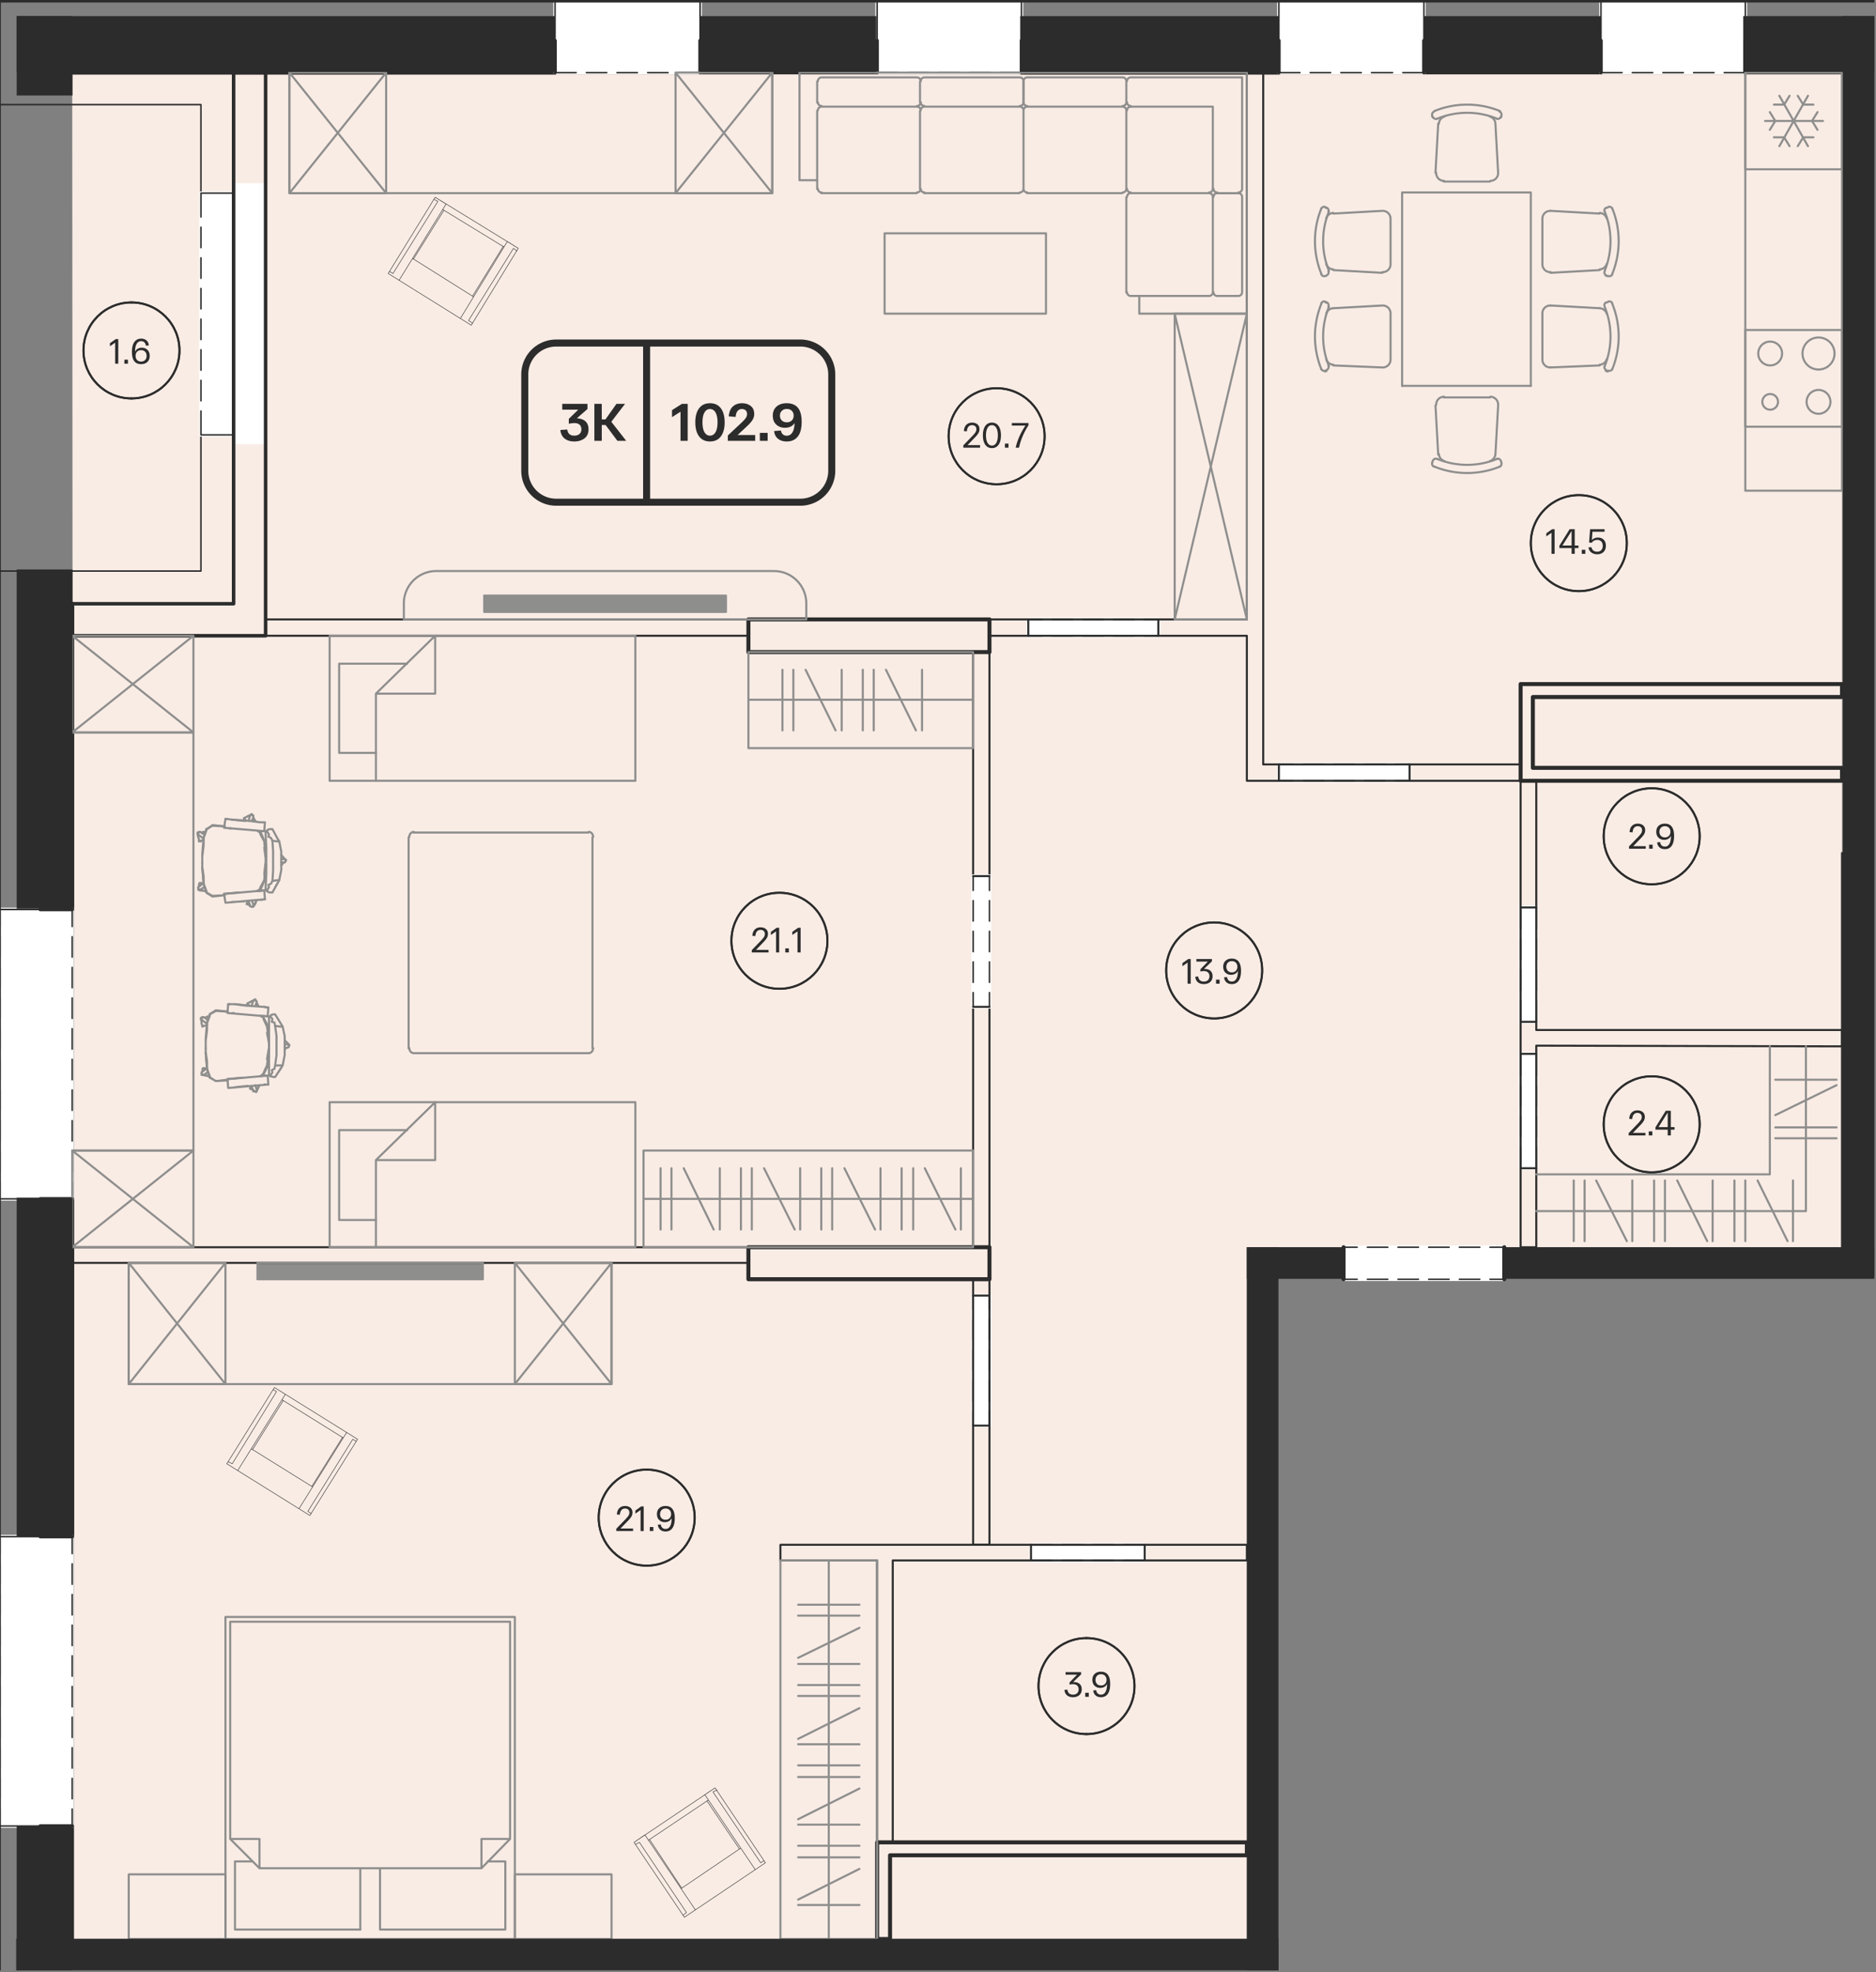 <svg width="448" height="471" viewBox="0 0 448 471" fill="none" xmlns="http://www.w3.org/2000/svg"><rect x="0" y="0" width="448" height="471" fill="#808080" stroke="none"/><g clip-path="url(#a)"><path d="m17.248 17.343 422.636 280.51H17.411l-.163-280.51Zm422.636 0H17.248l422.636 280.51V17.343ZM17.412 297.853l280.346 165.216H17.412V297.853Zm280.346 0H17.412l280.346 165.216V297.853Z" fill="#F9ECE5"/><path d="m61.48 301.593 53.826 3.903H61.481v-3.903Zm53.826 0H61.481l53.825 3.903v-3.903Z" fill="#8E8E8D"/><path d="M305.4 9.7h-61.468v7.644H305.4V9.7Z" stroke="#2C2C2C" stroke-width=".96" stroke-miterlimit="10" stroke-linecap="round" stroke-linejoin="round"/><path d="m236.291 340.457-3.902-31.059v31.059h3.902Zm0-31.058v31.059l-3.902-31.059h3.902Z" fill="#fff"/><path d="M236.291 309.4h-3.902v31.058h3.902V309.4Z" stroke="#fff" stroke-width=".84" stroke-miterlimit="10" stroke-linecap="round" stroke-linejoin="round"/><path d="M232.389 340.457h3.902m-3.902-31.058h3.902" stroke="#2C2C2C" stroke-width=".48" stroke-miterlimit="10" stroke-linecap="round" stroke-linejoin="round"/><path d="M232.389 309.399v3.252m0 2.439v4.877m0 2.441v4.878m0 2.438v4.879m0 2.44v3.415m3.902-31.059v3.252m0 2.439v4.877m0 2.441v4.878m0 2.438v4.879m0 2.44v3.415" stroke="#2C2C2C" stroke-width=".36" stroke-miterlimit="10" stroke-linecap="round" stroke-linejoin="round"/><path d="M439.885 297.853v-94.154" stroke="#2C2C2C" stroke-width=".48" stroke-miterlimit="10" stroke-linecap="round" stroke-linejoin="round"/><path d="M.012 136.376h47.971V24.986H.013" stroke="#2C2C2C" stroke-width=".36" stroke-miterlimit="10" stroke-linecap="round" stroke-linejoin="round"/><path d="M178.725 147.922H63.432v3.903h115.293v-3.903Zm0 149.931H17.248v3.74h161.477v-3.74Z" stroke="#2C2C2C" stroke-width=".48" stroke-miterlimit="10" stroke-linecap="round" stroke-linejoin="round"/><path d="m246.209 372.655 27.156-3.739h-27.156v3.739Zm27.156 0h-27.156l27.156-3.739v3.739Z" fill="#fff"/><path d="M273.367 368.917h-27.156v3.739h27.156v-3.739Z" stroke="#fff" stroke-width=".84" stroke-miterlimit="10" stroke-linecap="round" stroke-linejoin="round"/><path d="M246.209 368.917v3.738m27.156-3.738v3.738" stroke="#2C2C2C" stroke-width=".48" stroke-miterlimit="10" stroke-linecap="round" stroke-linejoin="round"/><path d="M273.365 368.917h-5.041m-2.438 0h-4.878m-2.439 0h-4.878m-2.441 0h-5.041m27.156 3.738h-5.041m-2.438 0h-4.878m-2.439 0h-4.878m-2.441 0h-5.041" stroke="#2C2C2C" stroke-width=".36" stroke-miterlimit="10" stroke-linecap="round" stroke-linejoin="round"/><path d="m173.359 146.134-57.728-3.902h57.728v3.902Zm-57.727 0h57.728l-57.728-3.902v3.902Z" fill="#8E8E8D"/><path d="m176.612 441.604-7.805-11.546m-6.019 20.814-7.643-11.544m7.48 11.707 14.147-9.594m-21.952-1.952 14.311-9.593m-.815-1.301 2.441-1.626m-19.351 13.009 2.601-1.789m17.239-10.732-.976.487m-18.538 12.522.976-.488m29.757 4.391-.815.487m-18.535 12.523.814-.652m17.724-11.871-11.383-16.912m-6.343 28.783-11.22-16.749m27.643 6.504-12.034-17.887m-2.276 27.481-12.032-17.886m28.783 6.666-12.033-17.887m12.033 17.887-19.351 13.009-12.034-17.887 19.351-13.009 12.034 17.887Zm0 0-19.351 13.009-12.034-17.887" stroke="#2C2C2C" stroke-width=".12" stroke-miterlimit="10" stroke-linecap="round" stroke-linejoin="round"/><path d="M236.291 305.497h-3.902v63.42h3.902v-63.42Zm0-149.769h-3.902v142.125h3.902V155.728Z" stroke="#2C2C2C" stroke-width=".48" stroke-miterlimit="10" stroke-linecap="round" stroke-linejoin="round"/><path d="m245.561 151.825 31.059-3.903h-31.059v3.903Zm31.059 0h-31.059l31.059-3.903v3.903Z" fill="#fff"/><path d="M276.62 147.922h-31.059v3.903h31.059v-3.903Z" stroke="#fff" stroke-width=".84" stroke-miterlimit="10" stroke-linecap="round" stroke-linejoin="round"/><path d="M245.561 147.922v3.903m31.058-3.903v3.903" stroke="#2C2C2C" stroke-width=".48" stroke-miterlimit="10" stroke-linecap="round" stroke-linejoin="round"/><path d="M276.62 147.922h-3.415m-2.439 0h-4.879m-2.439 0h-4.878m-2.441 0h-4.879m-2.437 0h-3.252m31.059 3.903h-3.415m-2.439 0h-4.879m-2.439 0h-4.878m-2.441 0h-4.879m-2.437 0h-3.252" stroke="#2C2C2C" stroke-width=".36" stroke-miterlimit="10" stroke-linecap="round" stroke-linejoin="round"/><path d="m236.291 240.45-3.902-31.222v31.222h3.902Zm0-31.222v31.222l-3.902-31.222h3.902Z" fill="#fff"/><path d="M236.291 209.228h-3.902v31.222h3.902v-31.222Z" stroke="#fff" stroke-width=".84" stroke-miterlimit="10" stroke-linecap="round" stroke-linejoin="round"/><path d="M232.389 240.45h3.902m-3.902-31.222h3.902" stroke="#2C2C2C" stroke-width=".48" stroke-miterlimit="10" stroke-linecap="round" stroke-linejoin="round"/><path d="M232.389 209.228v3.415m0 2.439v4.878m0 2.44v4.878m0 2.439v4.878m0 2.44v3.415m3.902-31.222v3.415m0 2.439v4.878m0 2.44v4.878m0 2.439v4.878m0 2.44v3.415" stroke="#2C2C2C" stroke-width=".36" stroke-miterlimit="10" stroke-linecap="round" stroke-linejoin="round"/><path d="M186.367 368.917v3.738h23.091v67.323h3.741v-67.323h84.558v-3.738h-111.39Z" stroke="#2C2C2C" stroke-width=".48" stroke-miterlimit="10" stroke-linecap="round" stroke-linejoin="round"/><path d="m74.49 354.93 7.318-11.708m-21.466 2.927 7.317-11.706m-7.643 11.544 14.635 9.106m-7.317-20.815 14.636 9.106m.813-1.3 2.602 1.626m-19.838-12.359 2.601 1.626m16.912 11.221-.814-.487M65.22 331.839l.814.489m8.293 29.107-.813-.489m-19.026-11.868.976.485m18.05 11.383 10.732-17.236m-28.783 5.853 10.57-17.236m5.367 27.97 11.383-18.213m-26.019 9.106 11.383-18.213m5.855 28.946 11.383-18.213m-11.382 18.213-19.839-12.359 11.383-18.213 19.839 12.359-11.383 18.213Zm0 0-19.839-12.359 11.383-18.213" stroke="#2C2C2C" stroke-width=".12" stroke-miterlimit="10" stroke-linecap="round" stroke-linejoin="round"/><path d="m336.624 186.462-31.222-3.903h31.222v3.903Zm-31.222 0h31.222l-31.222-3.903v3.903Z" fill="#fff"/><path d="M336.624 182.559h-31.222v3.903h31.222v-3.903Z" stroke="#fff" stroke-width=".84" stroke-miterlimit="10" stroke-linecap="round" stroke-linejoin="round"/><path d="M336.623 182.559v3.903m-31.221-3.903v3.903" stroke="#2C2C2C" stroke-width=".48" stroke-miterlimit="10" stroke-linecap="round" stroke-linejoin="round"/><path d="M305.402 182.559h3.416m2.438 0h4.878m2.44 0h4.879m2.438 0h4.878m2.44 0h3.414m-31.221 3.903h3.416m2.438 0h4.878m2.44 0h4.879m2.438 0h4.878m2.44 0h3.414" stroke="#2C2C2C" stroke-width=".36" stroke-miterlimit="10" stroke-linecap="round" stroke-linejoin="round"/><path d="m363.131 216.708 3.74 27.32v-27.32h-3.74Zm0 27.32v-27.32l3.74 27.32h-3.74Z" fill="#fff"/><path d="M366.872 216.708h-3.741v27.32h3.741v-27.32Z" stroke="#fff" stroke-width=".84" stroke-miterlimit="10" stroke-linecap="round" stroke-linejoin="round"/><path d="M366.871 216.708h-3.74m3.74 27.32h-3.74" stroke="#2C2C2C" stroke-width=".48" stroke-miterlimit="10" stroke-linecap="round" stroke-linejoin="round"/><path d="M366.871 244.028v-5.042m0-2.439v-4.878m0-2.439v-4.878m0-2.44v-5.204m-3.74 27.32v-5.042m0-2.439v-4.878m0-2.439v-4.878m0-2.44v-5.204" stroke="#2C2C2C" stroke-width=".36" stroke-miterlimit="10" stroke-linecap="round" stroke-linejoin="round"/><path d="m363.131 278.99 3.74-27.319v27.319h-3.74Zm0-27.319v27.319l3.74-27.319h-3.74Z" fill="#fff"/><path d="M366.872 251.671h-3.741v27.318h3.741v-27.318Z" stroke="#fff" stroke-width=".84" stroke-miterlimit="10" stroke-linecap="round" stroke-linejoin="round"/><path d="M366.871 278.99h-3.74m3.74-27.319h-3.74" stroke="#2C2C2C" stroke-width=".48" stroke-miterlimit="10" stroke-linecap="round" stroke-linejoin="round"/><path d="M366.871 251.671v5.204m0 2.438v4.878m0 2.44v4.879m0 2.438v5.042m-3.74-27.319v5.204m0 2.438v4.878m0 2.44v4.879m0 2.438v5.042" stroke="#2C2C2C" stroke-width=".36" stroke-miterlimit="10" stroke-linecap="round" stroke-linejoin="round"/><path d="m63.43 105.643-7.643-61.468v61.468h7.644Zm0-61.468v61.468l-7.643-61.468h7.644Z" fill="#fff"/><path d="m47.984 103.853 7.806-57.727v57.727h-7.806Zm0-57.726v57.727l7.806-57.727h-7.806Z" fill="#fff"/><path d="M63.431 105.643h-7.643v-1.789h-7.806V46.127h7.806v-1.952h7.643v61.468Z" stroke="#fff" stroke-width=".84" stroke-miterlimit="10" stroke-linecap="round" stroke-linejoin="round"/><path d="M47.984 103.854v-5.691m0-2.44v-4.878m0-2.439v-4.878m0-2.44V76.21m0-2.44v-4.878m0-2.439v-4.878m0-2.439v-4.88m0-2.439v-5.691m15.448 59.517v-3.902m0-2.44v-4.878m0-2.44v-4.879m0-2.438v-4.88m0-2.439v-4.876m0-2.441v-4.878m0-2.44v-4.878m0-2.439v-4.878m0-2.44v-3.902m-7.642 59.679h-7.806m7.806-57.727h-7.806" stroke="#2C2C2C" stroke-width=".36" stroke-miterlimit="10" stroke-linecap="round" stroke-linejoin="round"/><path d="m112.867 70.68 7.318-11.87M98.719 61.9l7.317-11.708m-7.479 11.545 14.473 9.106m-7.319-20.815 14.635 8.945m.814-1.302 2.602 1.626m-19.84-12.195 2.601 1.626m16.913 11.22-.815-.65M103.598 47.59l.975.487m8.293 29.109-.975-.651M93.027 64.827l.814.487m18.05 11.221 10.732-17.237m-28.781 6.016 10.732-17.237m5.365 27.97 11.221-18.376M95.305 66.94l11.22-18.212m6.016 28.945 11.22-18.376m-11.219 18.376L92.703 65.315l11.22-18.213 19.839 12.196-11.22 18.375Zm0 0L92.703 65.315l11.22-18.213" stroke="#2C2C2C" stroke-width=".12" stroke-miterlimit="10" stroke-linecap="round" stroke-linejoin="round"/><path d="M17.249 144.183H9.605v73.013h7.644v-73.013ZM9.605 17.343h46.183M9.605 9.701h122.936v7.643H9.605V9.701ZM236.29 147.922h-57.565v7.806h57.565v-7.806Zm0 149.931h-57.565v7.643h57.565v-7.643Z" stroke="#2C2C2C" stroke-width=".96" stroke-miterlimit="10" stroke-linecap="round" stroke-linejoin="round"/><path d="M17.249 366.964H9.605v96.105h7.644v-96.105Zm-.001-215.139v-7.642h38.54V17.343h7.644v134.482H17.248Z" stroke="#2C2C2C" stroke-width=".84" stroke-miterlimit="10" stroke-linecap="round" stroke-linejoin="round"/><path d="M363.131 186.462h3.739v59.517h73.015v3.903l-73.015-.163v48.134h-3.739V186.462Zm-65.373-38.54V17.343h3.902V182.56h61.47v3.903h-65.372v-34.637h-61.469v-3.903h61.469Z" stroke="#2C2C2C" stroke-width=".48" stroke-miterlimit="10" stroke-linecap="round" stroke-linejoin="round"/><path d="m359.226 297.853-38.376 7.643h38.376v-7.643Zm-38.376 0h38.376l-38.376 7.643v-7.643Z" fill="#fff"/><path d="M359.226 297.853H320.85v7.643h38.376v-7.643Z" stroke="#fff" stroke-width=".84" stroke-miterlimit="10" stroke-linecap="round" stroke-linejoin="round"/><path d="M359.227 305.496v-7.644m-38.377 7.644v-7.644" stroke="#2C2C2C" stroke-width=".96" stroke-miterlimit="10" stroke-linecap="round" stroke-linejoin="round"/><path d="M320.85 305.496h3.252m2.439 0h4.878m2.44 0h4.879m2.438 0h4.878m2.442 0h4.877m2.439 0h3.416m-38.378-7.643h3.252m2.439 0h4.878m2.44 0h4.879m2.438 0h4.878m2.442 0h4.877m2.439 0h3.416" stroke="#2C2C2C" stroke-width=".36" stroke-miterlimit="10" stroke-linecap="round" stroke-linejoin="round"/><path d="M243.934 9.7H132.543v7.644h111.391V9.701Zm195.95 0H305.402v7.643h134.482V9.7Z" stroke="#2C2C2C" stroke-width=".84" stroke-miterlimit="10" stroke-linecap="round" stroke-linejoin="round"/><path d="M17.249 286.307H9.605v80.657h7.644v-80.657Z" stroke="#2C2C2C" stroke-width=".96" stroke-miterlimit="10" stroke-linecap="round" stroke-linejoin="round"/><path d="M17.249 217.196H9.605v69.111h7.644v-69.111Z" stroke="#2C2C2C" stroke-width=".84" stroke-miterlimit="10" stroke-linecap="round" stroke-linejoin="round"/><path d="M237.998 115.644c6.332 0 11.465-5.132 11.465-11.464 0-6.332-5.133-11.465-11.465-11.465m0 0c-6.33 0-11.463 5.132-11.463 11.464 0 6.332 5.133 11.465 11.463 11.465M31.396 95.155c6.332 0 11.465-5.133 11.465-11.464 0-6.332-5.133-11.465-11.464-11.465" stroke="#2C2C2C" stroke-width=".48" stroke-miterlimit="10" stroke-linecap="round" stroke-linejoin="round"/><path d="M31.398 72.226c-6.332 0-11.464 5.132-11.464 11.464 0 6.331 5.132 11.465 11.464 11.465m345.635 46.02c6.331 0 11.463-5.133 11.463-11.464 0-6.332-5.132-11.466-11.463-11.466m0 0c-6.331 0-11.465 5.133-11.465 11.464 0 6.332 5.134 11.466 11.465 11.466m-190.896 94.959c6.331 0 11.464-5.132 11.464-11.464 0-6.331-5.133-11.465-11.464-11.465m-.001.001c-6.332 0-11.464 5.133-11.464 11.464 0 6.332 5.132 11.464 11.464 11.464m-31.7 137.764c6.331 0 11.464-5.133 11.464-11.464s-5.133-11.465-11.464-11.465m-.001-.002c-6.332 0-11.464 5.134-11.464 11.466 0 6.33 5.132 11.463 11.464 11.463m105.028 40.226c6.332 0 11.464-5.132 11.464-11.464 0-6.332-5.132-11.464-11.464-11.464" stroke="#2C2C2C" stroke-width=".48" stroke-miterlimit="10" stroke-linecap="round" stroke-linejoin="round"/><path d="M259.464 391.194c-6.332 0-11.464 5.132-11.464 11.464 0 6.332 5.132 11.464 11.464 11.464m134.97-202.942c6.331 0 11.464-5.133 11.464-11.464 0-6.332-5.133-11.465-11.464-11.465m-.001 0c-6.332 0-11.464 5.132-11.464 11.464 0 6.331 5.132 11.465 11.464 11.465m.001 68.786c6.331 0 11.464-5.133 11.464-11.464 0-6.332-5.133-11.464-11.464-11.464m-.001-.001c-6.332 0-11.464 5.132-11.464 11.463 0 6.331 5.132 11.465 11.464 11.465m-104.478-36.75c6.331 0 11.463-5.132 11.463-11.464 0-6.331-5.132-11.465-11.463-11.465m-.001 0c-6.33 0-11.464 5.133-11.464 11.464 0 6.332 5.134 11.465 11.464 11.465" stroke="#2C2C2C" stroke-width=".48" stroke-miterlimit="10" stroke-linecap="round" stroke-linejoin="round"/><path d="M17.25 436.076.011 366.964v69.112h17.237Zm0-69.112v69.112L.011 366.964h17.237Z" fill="#fff"/><path d="M17.25 366.965H.011v69.111h17.237v-69.111Z" stroke="#fff" stroke-width=".84" stroke-miterlimit="10" stroke-linecap="round" stroke-linejoin="round"/><path d="M9.605 436.076h7.644m-7.644-69.112h7.644" stroke="#2C2C2C" stroke-width=".84" stroke-miterlimit="10" stroke-linecap="round" stroke-linejoin="round"/><path d="M9.606 436.076H.012m9.594-69.112H.012m0 0v4.065m0 2.44v4.878m0 2.438v4.879m0 2.44v4.878m0 2.439v4.879m0 2.439v4.878m0 2.44v4.878m0 2.439v4.879m0 2.439v4.878m0 2.44v4.066m17.236-69.112v4.065m0 2.44v4.878m0 2.438v4.879m0 2.44v4.878m0 2.439v4.879m0 2.439v4.878m0 2.44v4.878m0 2.439v4.879m0 2.439v4.878m0 2.44v4.066" stroke="#2C2C2C" stroke-width=".36" stroke-miterlimit="10" stroke-linecap="round" stroke-linejoin="round"/><path d="M17.25 286.307.011 217.196v69.111h17.237Zm0-69.111v69.111L.011 217.196h17.237Z" fill="#fff"/><path d="M17.25 217.196H.011v69.111h17.237v-69.111Z" stroke="#fff" stroke-width=".84" stroke-miterlimit="10" stroke-linecap="round" stroke-linejoin="round"/><path d="M9.605 286.307h7.644m-7.644-69.111h7.644" stroke="#2C2C2C" stroke-width=".84" stroke-miterlimit="10" stroke-linecap="round" stroke-linejoin="round"/><path d="M9.606 286.307H.012m9.594-69.111H.012m0 0v4.066m0 2.439v4.878m0 2.44v4.878m0 2.439v4.878m0 2.44v4.878m0 2.439v4.879m0 2.439v4.879m0 2.439v4.877m0 2.441v4.877m0 2.44v4.066m17.236-69.112v4.066m0 2.439v4.878m0 2.44v4.878m0 2.439v4.878m0 2.44v4.878m0 2.439v4.879m0 2.439v4.879m0 2.439v4.877m0 2.441v4.877m0 2.44v4.066" stroke="#2C2C2C" stroke-width=".36" stroke-miterlimit="10" stroke-linecap="round" stroke-linejoin="round"/><path d="M132.544 17.343 167.181.106h-34.637v17.237Zm34.636 0h-34.636L167.18.106v17.237Z" fill="#fff"/><path d="M167.18.106h-34.637v17.237h34.637V.106Z" stroke="#fff" stroke-width=".84" stroke-miterlimit="10" stroke-linecap="round" stroke-linejoin="round"/><path d="M132.543 9.7v7.644M167.18 9.7v7.644" stroke="#2C2C2C" stroke-width=".84" stroke-miterlimit="10" stroke-linecap="round" stroke-linejoin="round"/><path d="M132.543 9.7V.108M167.18 9.7V.108m-.001-.002h-5.202m-2.441 0h-4.878m-2.438 0h-4.878m-2.441 0h-4.878m-2.439 0h-5.041m34.636 17.237h-5.202m-2.441 0h-4.878m-2.438 0h-4.878m-2.441 0h-4.878m-2.439 0h-5.041" stroke="#2C2C2C" stroke-width=".36" stroke-miterlimit="10" stroke-linecap="round" stroke-linejoin="round"/><path d="M209.46 17.343 243.934.106H209.46v17.237Zm34.473 0h-34.474L243.933.106v17.237Z" fill="#fff"/><path d="M243.932.106h-34.473v17.237h34.473V.106Z" stroke="#fff" stroke-width=".84" stroke-miterlimit="10" stroke-linecap="round" stroke-linejoin="round"/><path d="M209.459 9.7v7.644M243.934 9.7v7.644" stroke="#2C2C2C" stroke-width=".84" stroke-miterlimit="10" stroke-linecap="round" stroke-linejoin="round"/><path d="M209.459 9.7V.108M243.934 9.7V.108m-.001-.002h-5.04m-2.439 0h-4.878m-2.441 0h-4.877m-2.441 0h-4.878m-2.438 0h-5.04m34.472 17.237h-5.04m-2.439 0h-4.878m-2.441 0h-4.877m-2.441 0h-4.878m-2.438 0h-5.04" stroke="#2C2C2C" stroke-width=".36" stroke-miterlimit="10" stroke-linecap="round" stroke-linejoin="round"/><path d="M305.402 17.343 340.039.106h-34.637v17.237Zm34.637 0h-34.637L340.039.106v17.237Z" fill="#fff"/><path d="M340.039.106h-34.637v17.237h34.637V.106Z" stroke="#fff" stroke-width=".84" stroke-miterlimit="10" stroke-linecap="round" stroke-linejoin="round"/><path d="M305.402 9.7v7.644M340.039 9.7v7.644" stroke="#2C2C2C" stroke-width=".84" stroke-miterlimit="10" stroke-linecap="round" stroke-linejoin="round"/><path d="M305.402 9.7V.108M340.039 9.7V.108m0-.002h-5.041m-2.438 0h-5.042m-2.44 0h-4.877m-2.439 0h-4.879m-2.439 0h-5.042m34.637 17.237h-5.041m-2.438 0h-5.042m-2.44 0h-4.877m-2.439 0h-4.879m-2.439 0h-5.042" stroke="#2C2C2C" stroke-width=".36" stroke-miterlimit="10" stroke-linecap="round" stroke-linejoin="round"/><path d="M382.318 17.343 416.792.106h-34.474v17.237Zm34.474 0h-34.474L416.792.106v17.237Z" fill="#fff"/><path d="M416.792.106h-34.474v17.237h34.474V.106Z" stroke="#fff" stroke-width=".84" stroke-miterlimit="10" stroke-linecap="round" stroke-linejoin="round"/><path d="M382.318 9.7v7.644M416.791 9.7v7.644" stroke="#2C2C2C" stroke-width=".84" stroke-miterlimit="10" stroke-linecap="round" stroke-linejoin="round"/><path d="M382.318 9.7V.108M416.791 9.7V.108m.001-.002h-5.04m-2.439 0h-4.879m-2.44 0h-4.877m-2.441 0h-4.877m-2.439 0h-5.042m34.474 17.237h-5.04m-2.439 0h-4.879m-2.44 0h-4.877m-2.441 0h-4.877m-2.439 0h-5.042" stroke="#2C2C2C" stroke-width=".36" stroke-miterlimit="10" stroke-linecap="round" stroke-linejoin="round"/><path d="M439.885 186.462h-76.754v-23.091h76.754v3.089h-73.827v16.912h73.827v3.09ZM297.759 439.978h-88.298v23.091h3.088v-20.002h85.21v-3.089Z" stroke="#2C2C2C" stroke-width=".96" stroke-miterlimit="10" stroke-linecap="round" stroke-linejoin="round"/><path d="M439.883 17.343h-23.092v99.845h23.092V17.343Z" stroke="#8E8E8D" stroke-width=".5" stroke-miterlimit="10" stroke-linecap="round" stroke-linejoin="round"/><path d="M439.883 78.811h-23.092v23.091h23.092v-23.09Z" stroke="#8E8E8D" stroke-width=".5" stroke-miterlimit="10" stroke-linecap="round" stroke-linejoin="round"/><path d="M434.274 88.243a3.822 3.822 0 1 0 0-7.645 3.822 3.822 0 0 0 0 7.645Zm-11.546 9.594a1.87 1.87 0 1 0 0-3.74 1.87 1.87 0 0 0 0 3.74Zm11.547.976a2.846 2.846 0 1 0-.002-5.692 2.846 2.846 0 0 0 .002 5.692Zm-11.548-11.545a2.845 2.845 0 1 0 0-5.693 2.845 2.845 0 0 0 0 5.693Zm17.156-69.925h-23.092v23.09h23.092v-23.09ZM421.51 28.89h13.822m-10.408 6.015 6.83-12.033m-6.83 0 6.83 12.033" stroke="#8E8E8D" stroke-width=".5" stroke-miterlimit="10" stroke-linecap="round" stroke-linejoin="round"/><path d="M423.621 32.792h2.441l1.3 2.114m6.669-8.132-1.302 2.115 1.302 2.114m-6.668-8.131-1.301 2.113h-2.439m9.432 7.807h-2.44l-1.301 2.114m-6.668-8.132 1.302 2.115-1.302 2.114m6.668-8.131 1.302 2.113h2.438M173.359 142.231h-57.728v3.903h57.728v-3.903Z" stroke="#8E8E8D" stroke-width=".5" stroke-miterlimit="10" stroke-linecap="round" stroke-linejoin="round"/><path d="M96.441 147.922h96.106v-3.739m.002-.082a7.725 7.725 0 0 0-7.725-7.725m-.081 0h-80.657m-7.645 7.807v3.739m7.725-11.546a7.724 7.724 0 0 0-7.725 7.725m201.317-69.192h-17.237v73.013h17.237V74.909Zm-17.237 73.013 17.237-73.013m.001 73.013-17.238-73.013M114.979 446.157H61.967m59.844-58.866v51.874m-59.844 0h-6.992l6.992 6.992v-6.992Zm-6.992 0v-51.874m66.835 51.874h-6.83m-60.005-51.874h66.834m-1.137 57.24v16.261m-5.692-21.627v6.992m1.463-1.626h4.229m0 16.262h-29.92m24.228-14.636 6.83-6.992m-35.775 6.992v14.635m4.715 0v-14.635" stroke="#8E8E8D" stroke-width=".5" stroke-miterlimit="10" stroke-linecap="round" stroke-linejoin="round"/><path d="M86.035 460.792h-29.92v-16.261h4.227m-6.505 3.089h-23.09v15.448h23.09V447.62Zm92.203 0h-23.091v15.448h23.091V447.62Z" stroke="#8E8E8D" stroke-width=".5" stroke-miterlimit="10" stroke-linecap="round" stroke-linejoin="round"/><path d="M122.949 386.152H53.838v76.917h69.111v-76.917Zm23.091-84.559v28.945H30.746v-28.945" stroke="#8E8E8D" stroke-width=".5" stroke-miterlimit="10" stroke-linecap="round" stroke-linejoin="round"/><path d="M115.306 301.592H61.481v3.903h53.825v-3.903Zm82.608 161.477v-90.414m-7.318 82.283h14.635m-14.635-14.148h14.635m-14.635 2.766h14.635m-14.635 10.082 14.635-7.319m-14.635-10.569h14.635m-14.635-14.148h14.635m-14.635 2.764h14.635m-14.635 10.084 14.635-7.319m-14.635-10.57h14.635m-14.635-14.146h14.635m-14.635 2.601h14.635m-14.635 10.244 14.635-7.317m-14.635-10.57h14.635m-14.635-14.147h14.635m-14.635 2.601h14.635m-14.635 10.082 14.635-7.154m4.227-16.1h-23.091v90.414h23.091v-90.414ZM315.565 72.5a20.732 20.732 0 0 0 0 15.711" stroke="#8E8E8D" stroke-width=".5" stroke-miterlimit="10" stroke-linecap="round" stroke-linejoin="round"/><path d="M317.367 73.254a18.788 18.788 0 0 0 0 14.205m-.849-15.411a.733.733 0 0 0-.981.389m1.68.716a.733.733 0 0 0-.373-.943m-.06.096-.325-.162m-.922 15.969a.732.732 0 0 0 .982.39m.325-.163a.73.73 0 0 0 .373-.942m-.433 1.17-.325.163m-.894-38.996a20.732 20.732 0 0 0 0 15.71" stroke="#8E8E8D" stroke-width=".5" stroke-miterlimit="10" stroke-linecap="round" stroke-linejoin="round"/><path d="M317.367 50.487a18.788 18.788 0 0 0 0 14.206m-.849-15.249a.733.733 0 0 0-.981.389m1.68.717a.732.732 0 0 0-.373-.943m-.06.096-.325-.163m-.922 15.97c.076.184.223.33.408.404a.74.74 0 0 0 .574-.015m.325-.163a.73.73 0 0 0 .373-.943m-.433 1.009-.325.163m1.951 21.303 11.708.487M318.41 73.608l11.708-.651m1.952 13.009V74.908m0-.081a1.872 1.872 0 0 0-1.97-1.868m0 14.794a1.873 1.873 0 0 0 1.97-1.868m-13.66-21.384 11.708.65M318.41 51.005l11.708-.651m1.952 1.951V63.2m0-10.976a1.872 1.872 0 0 0-1.97-1.868m0 14.631a1.87 1.87 0 0 0 1.97-1.868" stroke="#8E8E8D" stroke-width=".5" stroke-miterlimit="10" stroke-linecap="round" stroke-linejoin="round"/><path d="M318.392 50.845a1.866 1.866 0 0 0-1.689 1.328m-.002 10.835a1.87 1.87 0 0 0 1.69 1.328m.001 9.274a1.865 1.865 0 0 0-1.689 1.33m-.002 10.834a1.87 1.87 0 0 0 1.69 1.328m26.444 7.646a1.873 1.873 0 0 0-1.867 1.97m.651 11.708a1.87 1.87 0 0 0 1.33 1.691m-2.797-.084-.164.488m1.465-1.952-.65-11.706m.359 12.738a.73.73 0 0 0-.943.374m-.164.487a.735.735 0 0 0 .389.981m15.317-14.725a1.868 1.868 0 0 0-1.866-1.97m-.112 15.369a1.872 1.872 0 0 0 1.329-1.691m1.302 1.607.163.488m-1.464-1.952.651-11.706m.585 13.112a.73.73 0 0 0-.943-.374m.715 1.842a.742.742 0 0 0 .404-.408.74.74 0 0 0-.015-.573" stroke="#8E8E8D" stroke-width=".5" stroke-miterlimit="10" stroke-linecap="round" stroke-linejoin="round"/><path d="M342.508 111.414a20.722 20.722 0 0 0 15.71 0" stroke="#8E8E8D" stroke-width=".5" stroke-miterlimit="10" stroke-linecap="round" stroke-linejoin="round"/><path d="M343.262 109.614a18.788 18.788 0 0 0 14.205 0M344.754 94.91h11.058m12.522-8.944V74.908m1.97-1.948a1.87 1.87 0 0 0-1.97 1.868m0 11.057a1.872 1.872 0 0 0 1.969 1.868m-1.969-35.448V63.2m1.97-12.844a1.872 1.872 0 0 0-1.97 1.868m0 10.896a1.872 1.872 0 0 0 1.969 1.867m14.699 23.224a20.732 20.732 0 0 0 0-15.71" stroke="#8E8E8D" stroke-width=".5" stroke-miterlimit="10" stroke-linecap="round" stroke-linejoin="round"/><path d="M383.201 87.459a18.779 18.779 0 0 0 0-14.205m1.827-.818a.732.732 0 0 0-.981-.389m-.488.163a.73.73 0 0 0-.373.943m.269-.847.488-.162" stroke="#8E8E8D" stroke-width=".5" stroke-miterlimit="10" stroke-linecap="round" stroke-linejoin="round"/><path d="M383.703 74.938a1.869 1.869 0 0 0-1.689-1.328m2.035 14.892a.733.733 0 0 0 .979-.389m-3.016-1.011a1.868 1.868 0 0 0 1.689-1.328m-.513 1.624a.73.73 0 0 0 .373.943m-.106.227.488.163m1.059-23.286a20.732 20.732 0 0 0 0-15.71" stroke="#8E8E8D" stroke-width=".5" stroke-miterlimit="10" stroke-linecap="round" stroke-linejoin="round"/><path d="M383.201 64.693a18.779 18.779 0 0 0 0-14.206m1.827-.654a.732.732 0 0 0-.981-.39" stroke="#8E8E8D" stroke-width=".5" stroke-miterlimit="10" stroke-linecap="round" stroke-linejoin="round"/><path d="M383.703 52.173a1.867 1.867 0 0 0-1.689-1.328m1.545-1.238a.73.73 0 0 0-.373.943m.269-.847.488-.163m.106 16.36a.73.73 0 0 0 .979-.389m-1.84-.718a.73.73 0 0 0 .373.943m-1.549-1.4a1.868 1.868 0 0 0 1.689-1.328m-.246 2.794.488.163m-1.949-1.464-11.709.65m11.709-14.146-11.709-.651m11.709 36.914-11.709.487m11.709-14.147-11.709-.651m-35.449 19.188h30.733m-22.6-50.917a1.87 1.87 0 0 0 1.867 1.97m.112-15.368a1.87 1.87 0 0 0-1.329 1.69m-1.467-1.444-.164-.325m.456-1.084a.73.73 0 0 0-.389.98m1.398 1.893-.65 11.707m-.584-13.274a.732.732 0 0 0 .943.374m12.733 14.851a1.87 1.87 0 0 0 1.867-1.97m-.651-11.708a1.872 1.872 0 0 0-1.33-1.69m2.633.246.163-.325m-.067-.103a.735.735 0 0 0-.389-.981m-1.008 2.873.651 11.707m-.36-12.9a.733.733 0 0 0 .943-.374m-13.593 15.388h11.058m2.408-16.829a20.73 20.73 0 0 0-15.71 0" stroke="#8E8E8D" stroke-width=".5" stroke-miterlimit="10" stroke-linecap="round" stroke-linejoin="round"/><path d="M357.467 28.332a18.785 18.785 0 0 0-14.205 0m-8.426 63.813V45.962h30.733v46.183M60.992 260.614l.162.163.489-.975-.326.649" stroke="#8E8E8D" stroke-width=".5" stroke-miterlimit="10" stroke-linecap="round" stroke-linejoin="round"/><path d="M60.83 260.613h.325l.163-.323-.325-1.139m.323 1.463-.162.163m-.648-.163h.324m.488-.162.651-1.302-.326.651m-1.139.488-.324-.162h-.164.164m-.164 0-.325-.164.325-.649-.325.649" stroke="#8E8E8D" stroke-width=".5" stroke-miterlimit="10" stroke-linecap="round" stroke-linejoin="round"/><path d="m57.902 257.361-3.578.326.163 2.115h.325l9.27-.814h-.976m-8.13.813h-.488m5.367 0 .162-.487m-3.904.324 3.09-.324m.813 0 .487 1.301m1.466-1.464h.162" stroke="#8E8E8D" stroke-width=".5" stroke-miterlimit="10" stroke-linecap="round" stroke-linejoin="round"/><path d="m64.082 258.989-.163-2.114-9.269.811m-.325.164-2.765.324 2.765-.161m-.001-.326h.488" stroke="#8E8E8D" stroke-width=".5" stroke-miterlimit="10" stroke-linecap="round" stroke-linejoin="round"/><path d="m50.261 257.362 1.3.813-1.464-.813v-.325l-.65-1.788v-1.79l-.324-2.114.324 3.904m16.262 1.95 1.3-1.951.489-.813-1.79 2.764Zm0 0h-.488l-.488-.162h-.163v-.162l.163.162m-15.612-.162-.65-.164 1.464.326" stroke="#8E8E8D" stroke-width=".5" stroke-miterlimit="10" stroke-linecap="round" stroke-linejoin="round"/><path d="m64.569 257.037-.325-.324.325.161.488-.813-.162-.487.65-.326.162-.812h1.789l.488-2.441v-4.553l-.488-2.276h-.487l-1.302-.163.326 2.439v4.553l-.326 2.441m-3.577 2.601.814-.651v.162l-.651.489m-12.683-.162.324.162m12.686-.162h1.137m-15.286-.163h-.324v-.326" stroke="#8E8E8D" stroke-width=".5" stroke-miterlimit="10" stroke-linecap="round" stroke-linejoin="round"/><path d="M48.634 256.712h-.325l-.162-.488v-.163l1.3-.975m14.797 1.626v-13.824l.325-.162.489.651-.163.651.65.163.162.812" stroke="#8E8E8D" stroke-width=".5" stroke-miterlimit="10" stroke-linecap="round" stroke-linejoin="round"/><path d="m62.943 256.548.976-1.951.326-4.064-.163 1.627" stroke="#8E8E8D" stroke-width=".5" stroke-miterlimit="10" stroke-linecap="round" stroke-linejoin="round"/><path d="M62.943 256.386v-.162l.814-1.79.488-4.064-.488 2.601.488-2.926v-.813l-.488-2.603.488 2.277-.488-3.74-.814-1.789v-.326l.976 1.79.326 4.065v1.626m-14.635 5.529-.975.651m-.326-.814.163-.488h-.163l.163-.325.812.163-.488-.163.488.163m.163.163.65 1.951h.164m-1.466-2.276h-.324m.652-4.228v.65l.324 3.903m18.537-4.716.163-.163v-.162l.325-.163m-19.349.162v.488m18.861-.65h.651l.325-.163v-.487l-.325-.162h-.65" stroke="#8E8E8D" stroke-width=".5" stroke-miterlimit="10" stroke-linecap="round" stroke-linejoin="round"/><path d="m68.96 249.882.163-.325-1.139-1.138m1.139 1.137h-.162m-19.838-.325v1.138m.325-6.016.65-1.788v-.325l-.65 1.788-.325 4.064v.489l.325-4.228Zm0 0v1.627l-.325 2.601v.649" stroke="#8E8E8D" stroke-width=".5" stroke-miterlimit="10" stroke-linecap="round" stroke-linejoin="round"/><path d="m48.309 245.165.487-.162h-.163l.814-.162m18.049.324-.487-.811-1.302-2.115h-.488l-.487.163-.163.163-.325.323m-16.097 1.628.162.325v.325m1.139-.65-1.301-.977v-.325l.162-.324h.325l.977.649m17.399.813.487.813m-19.352-1.137-.163-.651.163.651Zm0 0v.488" stroke="#8E8E8D" stroke-width=".5" stroke-miterlimit="10" stroke-linecap="round" stroke-linejoin="round"/><path d="M47.984 243.377v-.325h.324m1.465.325-.162-.488v-.163l-.326.163-.326.163m13.335-.487.65.486-.813-.486" stroke="#8E8E8D" stroke-width=".5" stroke-miterlimit="10" stroke-linecap="round" stroke-linejoin="round"/><path d="m63.918 242.726-1.138-.162.977.162-9.433-.812.164-2.115h.487m-4.877 2.44.163-.163 1.3-.813 2.765.325m1.463.325h-.162" stroke="#8E8E8D" stroke-width=".5" stroke-miterlimit="10" stroke-linecap="round" stroke-linejoin="round"/><path d="m54.324 241.589-2.764-.164-1.464.814m13.009-1.789.976.163-.162 2.113" stroke="#8E8E8D" stroke-width=".5" stroke-miterlimit="10" stroke-linecap="round" stroke-linejoin="round"/><path d="m62.943 240.45.976.163h.163m-2.764-.325h.163l.162-.164-.162-.325-.163-.325m-.326.814.325-1.138-.163-.164-.326-.162-.324.162-.488 1.302m.652 0 2.277.162m-3.577-.325v-.163h-.164l-.161-.326.974-.486-.65.325m-.164.65-3.09-.325" stroke="#8E8E8D" stroke-width=".5" stroke-miterlimit="10" stroke-linecap="round" stroke-linejoin="round"/><path d="M54.488 239.799h1.463l2.44.325 2.276.164m-.651-1.138.975-.488v.162m-.323-.001.162-.161m-43.582 36.099h28.946v-99.844H17.248m42.932 41.628h.325l.488-.813-.326.488" stroke="#8E8E8D" stroke-width=".5" stroke-miterlimit="10" stroke-linecap="round" stroke-linejoin="round"/><path d="m60.016 216.546.487-.163v-.325l-.325-.975m-.487 1.3.325.163m.652-.325.65-1.302-.325.814m-1.301.325-.325-.163v.163-.163" stroke="#8E8E8D" stroke-width=".5" stroke-miterlimit="10" stroke-linecap="round" stroke-linejoin="round"/><path d="m59.368 216.058-.49-.163.49-.812-.325.65" stroke="#8E8E8D" stroke-width=".5" stroke-miterlimit="10" stroke-linecap="round" stroke-linejoin="round"/><path d="m57.09 213.131-3.578.325.325 2.114h.326l9.107-.812-.977.162m-8.129.65h-.326m5.203 0 .325-.487m-4.066.324 3.09-.163m.977-.161.324 1.301" stroke="#8E8E8D" stroke-width=".5" stroke-miterlimit="10" stroke-linecap="round" stroke-linejoin="round"/><path d="m63.27 214.757-.164-2.114-9.268.812m-3.09.651 2.927-.324-2.927.162m2.764-.488h.487m-4.552-.163 1.301.814m-2.115-3.09-.324-3.903.324 2.114v1.789Zm0 0 .651 1.789v.325l1.464.813m14.31-.813 1.138-2.114.489-.813-1.627 2.927Zm0 0h-.65l-.488-.163-.162-.162v-.163l.162.325" stroke="#8E8E8D" stroke-width=".5" stroke-miterlimit="10" stroke-linecap="round" stroke-linejoin="round"/><path d="M49.284 212.806h-.163l-1.463-.163h.814m15.284.163-.324-.325.324.162.488-.813-.163-.487.65-.326.327-.651 1.138-.162h.488l.487-2.439v-4.391l-.487-2.439h-.488l-1.138-.163.161 2.44v4.716l-.161 2.438m-3.74 2.44.814-.488h.162l-.813.488m-12.522 0h.325m12.521 0h.163l.975-.163m-15.284 0-.163-.163h-.162l.162-.162" stroke="#8E8E8D" stroke-width=".5" stroke-miterlimit="10" stroke-linecap="round" stroke-linejoin="round"/><path d="M47.822 212.481h-.325l-.163-.326v-.325l1.301-.975m14.797 1.626v-.652l.163-3.089v-6.342l-.163-3.09v-.65l.325-.163.488.813-.163.488.65.325.326.651m-2.765 11.546.813-1.952.325-3.902-.163 1.464" stroke="#8E8E8D" stroke-width=".5" stroke-miterlimit="10" stroke-linecap="round" stroke-linejoin="round"/><path d="M62.13 212.318v-.325l.975-1.789.326-4.065-.326 2.601.326-2.927v-.812l-.326-2.603.326 2.44-.326-3.903-.974-1.789v-.325h.162l.812 1.951.326 3.903v1.789m-14.635 5.365-.976.652m-.163-.813v-.325h-.163l.163-.488.814.162-.49-.162.49.162m.162.163.65 1.952.163.162m-1.463-2.44h-.325m.651-4.227v.65l.324 3.903m14.799-4.553h.162m3.578 0 .325-.325h-.162l.325-.326m-19.351.162v.488m18.863-.65h.813l.162-.163v-.488l-.162-.161h-.813" stroke="#8E8E8D" stroke-width=".5" stroke-miterlimit="10" stroke-linecap="round" stroke-linejoin="round"/><path d="m68.147 205.651.163-.163-1.138-1.301m1.138 1.3v-.162m-20.001-.326v1.139m15.123-1.625h.162m-14.961-4.391.651-1.789v-.325l-.65 1.951-.325 3.902v.652l.324-4.391Zm0 0v1.788l-.324 2.603V205" stroke="#8E8E8D" stroke-width=".5" stroke-miterlimit="10" stroke-linecap="round" stroke-linejoin="round"/><path d="M47.494 200.935h.488v-.163l.65-.163m18.053.326-.488-.813-1.138-2.114h-.651l-.488.163-.163.163-.325.324m-15.938 2.277v-.651m1.14.001-1.3-.976v-.326l.162-.324h.325l.977.65m17.397.812.49.814m-19.352-.976-.163-.813.163.813Zm0 0 .163.325" stroke="#8E8E8D" stroke-width=".5" stroke-miterlimit="10" stroke-linecap="round" stroke-linejoin="round"/><path d="M47.17 199.146v-.325h.325m1.465.325v-.487h-.488v.162h-.325m13.985-.001-.814-.486m.976.486-.813-.486m-7.318-2.766h-.325l-.326 2.114 9.594.814h-1.139.978" stroke="#8E8E8D" stroke-width=".5" stroke-miterlimit="10" stroke-linecap="round" stroke-linejoin="round"/><path d="M49.283 198.008h.163l1.3-.976 2.927.325m1.467.488h-.325" stroke="#8E8E8D" stroke-width=".5" stroke-miterlimit="10" stroke-linecap="round" stroke-linejoin="round"/><path d="m53.675 197.357-2.928-.163-1.464.814m13.01-1.626h.975l-.162 2.114m.164-2.114h-1.14m-1.624-.163.163-.163h.325l-.325-.488-.163-.324m-.327.813.325-.976v-.326l-.488-.162-.325.162-.326 1.302m.49 0 2.277.325m-3.416-.325-.163-.326h-.162l-.163-.326.975-.486-.65.325m-.163.813-3.09-.326" stroke="#8E8E8D" stroke-width=".5" stroke-miterlimit="10" stroke-linecap="round" stroke-linejoin="round"/><path d="M53.838 195.568h.325l1.138.163 2.44.162 2.113.163m-.651-1.137.975-.489.163.325m-.486-.163.162-.162m18.7 103.423v-34.637m0 0h73.013v34.637H78.717" stroke="#8E8E8D" stroke-width=".5" stroke-miterlimit="10" stroke-linecap="round" stroke-linejoin="round"/><path d="M89.775 297.853v-20.814l14.148-13.823v13.823H89.775" stroke="#8E8E8D" stroke-width=".5" stroke-miterlimit="10" stroke-linecap="round" stroke-linejoin="round"/><path d="M89.776 291.349h-8.782v-21.465h16.262m-18.539-83.422v-34.636m0-.001h73.013v34.637H78.717" stroke="#8E8E8D" stroke-width=".5" stroke-miterlimit="10" stroke-linecap="round" stroke-linejoin="round"/><path d="M89.775 186.462v-20.814l14.148-13.822v13.822H89.775" stroke="#8E8E8D" stroke-width=".5" stroke-miterlimit="10" stroke-linecap="round" stroke-linejoin="round"/><path d="M89.776 179.795h-8.782v-21.302h16.262m44.23 41.466v50.41m-.894 1.138c.583 0 1.057-.545 1.057-1.218m-1.138 1.218h-41.79m-.977-1.219c0 .675.473 1.219 1.058 1.219m-1.222-1.138v-50.41m1.22-1.3c-.584 0-1.058.545-1.058 1.219m.977-1.058h41.791m1.139 1.058c0-.674-.473-1.219-1.057-1.219m-94.398-23.742-28.946-23.091v23.091h28.946Zm0 0v-23.091H17.248m0 23.091 28.946-23.091m0 146.027-28.946-23.091v23.091h28.946Zm0 0v-23.091H17.248m0 23.091 28.946-23.091m99.846 55.776-23.091-28.945v28.945h23.091Zm0 0v-28.945h-23.091m-.002 28.945 23.092-28.945m-92.202 28.945-23.09-28.945v28.945h23.09Zm0 0v-28.945h-23.09m-.001 28.945 23.091-28.945m178.55-26.832h-78.705v23.092h78.705v-23.092Zm.001-119.033h-53.663v22.929h53.663v-22.929Zm.001 130.579h-78.705m75.777 7.318V278.99m-14.147 14.635V278.99m2.764 14.635V278.99m10.082 14.635-7.318-14.635m-10.571 14.635V278.99m-14.146 14.635V278.99m2.602 14.635V278.99m10.245 14.635-7.318-14.635m-10.57 14.635V278.99m-14.148 14.635V278.99m2.603 14.635V278.99m10.243 14.635-7.317-14.635m-10.57 14.635V278.99m-14.147 14.635V278.99m2.602 14.635V278.99m10.082 14.635-7.155-14.635m69.111-111.878h-53.663m41.466 7.316v-14.473m-14.146 14.473v-14.473m2.601 14.473v-14.473m10.083 14.473-7.155-14.473m-10.57 14.473v-14.473m-14.149 14.473v-14.473m2.602 14.473v-14.473m10.083 14.473-7.155-14.473m174.486 129.279h64.396v-39.353" stroke="#8E8E8D" stroke-width=".5" stroke-miterlimit="10" stroke-linecap="round" stroke-linejoin="round"/><path d="M366.871 280.452h55.777v-30.57m5.526 46.508v-14.473m-13.983 14.473v-14.473m2.6 14.473v-14.473m10.084 14.473-7.154-14.473m-10.733 14.473v-14.473m-13.986 14.473v-14.473m2.602 14.473v-14.473m10.082 14.473-7.155-14.473m-10.732 14.473v-14.473m-13.985 14.473v-14.473m2.602 14.473v-14.473m10.08 14.473-7.316-14.473m57.404-24.067h-14.635m14.635 13.983h-14.635m14.635-2.599h-14.635m14.635-10.083-14.635 7.155M249.788 55.72h-38.54v19.19h38.54V55.721Zm-6.261-30.41c.494 0 .895-.4.895-.893m0 .081v-5.04m-24.719 0v5.04m.164-.082c0 .494.401.895.895.895m22.684-6.83H220.68m.082 0c-.494 0-.895.4-.895.895m24.555 0a.895.895 0 0 0-.895-.895m.894-1.138h-24.716m-24.393 7.073c0 .494.401.895.895.895m-1.059-.813v-5.04m24.555 0v5.04" stroke="#8E8E8D" stroke-width=".5" stroke-miterlimit="10" stroke-linecap="round" stroke-linejoin="round"/><path d="M218.973 25.31c.494 0 .894-.4.894-.893m-23.742-5.936h22.766m.976.895c0-.494-.4-.895-.894-.895m-22.766 0c-.494 0-.895.4-.895.895" stroke="#8E8E8D" stroke-width=".5" stroke-miterlimit="10" stroke-linecap="round" stroke-linejoin="round"/><path d="M195.148 43.036h-4.228V17.343h28.784m70.087 52.443c0 .494.4.894.894.894m-.08 0h5.04m.001-24.553h-5.041m.08 0c-.494 0-.894.4-.894.894m6.83 22.847V47.102m-.001-.082a.895.895 0 0 0-.895-.894m.002 24.554c.494 0 .895-.4.895-.894" stroke="#8E8E8D" stroke-width=".5" stroke-miterlimit="10" stroke-linecap="round" stroke-linejoin="round"/><path d="M272.066 70.68v4.23h25.693V46.125m-53.337-21.709c0 .494.4.895.895.895m-.895-.813v-5.04m24.555 0v5.04m-.895.812c.493 0 .895-.4.895-.893m-23.743-5.936H268m.977.895a.896.896 0 0 0-.895-.895m-22.765 0c-.495 0-.895.4-.895.895m0-2.033h24.556m.163 7.073c0 .494.4.895.893.895m-1.057-.813v-5.04m.976-.977h26.669m-26.591 0c-.493 0-.894.4-.894.895m-.16-2.033h28.781m-2.112 28.784h-5.041m-.814-1.057c0 .493.4.894.894.894m5.936-27.483V45.15m-.894.814c.494 0 .895-.4.895-.895m1.136-27.726v28.782m-8.129-.975V25.474h-19.676" stroke="#8E8E8D" stroke-width=".5" stroke-miterlimit="10" stroke-linecap="round" stroke-linejoin="round"/><path d="M270.031 25.474c-.493 0-.894.4-.894.895m-.16.081v18.7m.164-.08c0 .493.4.894.893.894m-.081.163h18.7m.081-.163c.494 0 .895-.4.895-.895M268 25.474h-22.766m.083 0c-.495 0-.895.4-.895.895m0 .081v18.7m0-.08c0 .493.4.894.895.894m-.083.163H268m.082-.163c.493 0 .895-.4.895-.895m0 .081v-18.7m0-.081a.896.896 0 0 0-.895-.895m21.547 21.628v22.766m-.895.812c.494 0 .895-.4.895-.894m-.976.894h-18.7m-.812-.894c0 .494.4.894.893.894m-1.057-.812V47.102m1.054-.975c-.493 0-.894.4-.894.894m.816-.894h18.7m.976.893a.895.895 0 0 0-.895-.894m-69.843-20.652h-22.766m.082 0c-.494 0-.895.4-.895.895m-.164.081v18.7m.164-.08c0 .493.401.894.895.894m-.082.163h22.766m.082-.163c.494 0 .894-.4.894-.895m-.164.081v-18.7m.164-.081c0-.494-.4-.895-.894-.895m1.707 0h22.766m.976.895a.895.895 0 0 0-.895-.895m.895.976v18.7m-.895.814c.494 0 .895-.4.895-.895m-.976 1.058H220.68m-.813-1.057c0 .493.401.894.895.894m-1.059-.814v-18.7m1.059-.976c-.494 0-.895.4-.895.895m-35.45-9.026v28.782H69.123V17.343" stroke="#8E8E8D" stroke-width=".5" stroke-miterlimit="10" stroke-linecap="round" stroke-linejoin="round"/><path d="m184.417 46.126-23.091-28.783v28.783h23.091Zm0 0V17.343h-23.091m0 28.783 23.091-28.783M92.215 46.126 69.123 17.343v28.783h23.092Zm0 0V17.343H69.123m0 28.783 23.09-28.783" stroke="#8E8E8D" stroke-width=".5" stroke-miterlimit="10" stroke-linecap="round" stroke-linejoin="round"/><path d="M237.998 115.644c6.332 0 11.465-5.132 11.465-11.464 0-6.332-5.133-11.465-11.465-11.465m0 0c-6.33 0-11.463 5.132-11.463 11.464 0 6.331 5.133 11.465 11.463 11.465M31.396 95.155c6.332 0 11.465-5.133 11.465-11.464 0-6.332-5.133-11.465-11.464-11.465" stroke="#2C2C2C" stroke-width=".48" stroke-miterlimit="10" stroke-linecap="round" stroke-linejoin="round"/><path d="M31.398 72.226c-6.332 0-11.464 5.132-11.464 11.464 0 6.331 5.132 11.465 11.464 11.465m345.635 46.019c6.331 0 11.463-5.132 11.463-11.464 0-6.331-5.132-11.465-11.463-11.465m0 0c-6.331 0-11.465 5.133-11.465 11.464 0 6.332 5.134 11.465 11.465 11.465m-190.896 94.96c6.331 0 11.464-5.132 11.464-11.464 0-6.331-5.133-11.465-11.464-11.465m-.001.001c-6.332 0-11.464 5.133-11.464 11.464 0 6.332 5.132 11.464 11.464 11.464m-31.7 137.763c6.331 0 11.464-5.132 11.464-11.464 0-6.33-5.133-11.465-11.464-11.465m-.001-.001c-6.332 0-11.464 5.134-11.464 11.465 0 6.331 5.132 11.464 11.464 11.464m105.028 40.226c6.332 0 11.464-5.133 11.464-11.464 0-6.332-5.132-11.464-11.464-11.464" stroke="#2C2C2C" stroke-width=".48" stroke-miterlimit="10" stroke-linecap="round" stroke-linejoin="round"/><path d="M259.464 391.194c-6.332 0-11.464 5.132-11.464 11.464 0 6.331 5.132 11.464 11.464 11.464m134.97-202.942c6.331 0 11.464-5.133 11.464-11.464 0-6.332-5.133-11.465-11.464-11.465m-.001 0c-6.332 0-11.464 5.132-11.464 11.464 0 6.331 5.132 11.465 11.464 11.465m.001 68.786c6.331 0 11.464-5.132 11.464-11.464 0-6.332-5.133-11.464-11.464-11.464m-.001-.001c-6.332 0-11.464 5.132-11.464 11.463 0 6.331 5.132 11.465 11.464 11.465m-104.478-36.75c6.331 0 11.463-5.132 11.463-11.464 0-6.332-5.132-11.465-11.463-11.465m-.001 0c-6.33 0-11.464 5.132-11.464 11.464 0 6.332 5.134 11.465 11.464 11.465" stroke="#2C2C2C" stroke-width=".48" stroke-miterlimit="10" stroke-linecap="round" stroke-linejoin="round"/><path d="M191.124 119.934h-58.299a7.506 7.506 0 0 1-7.505-7.505V89.427a7.505 7.505 0 0 1 7.505-7.505h58.299a7.504 7.504 0 0 1 7.505 7.505v23.002a7.504 7.504 0 0 1-7.505 7.505Zm-36.708-37.617v36.961" stroke="#2C2C2C" stroke-width="1.679" stroke-miterlimit="10" stroke-linecap="round" stroke-linejoin="round"/><path d="M231.047 106.306h3v.606h-4.002v-.555l1.943-2.01c.236-.241.399-.413.491-.517a7.09 7.09 0 0 0 .341-.416c.135-.174.226-.33.273-.471.048-.14.071-.289.071-.446 0-.313-.094-.553-.284-.719-.191-.166-.441-.248-.75-.248-.353 0-.636.122-.853.366-.216.244-.344.615-.383 1.114l-.715-.059c.046-.672.244-1.178.597-1.517.354-.34.806-.509 1.353-.509.528 0 .955.136 1.284.412.327.275.491.661.491 1.16 0 .348-.093.677-.281.988-.188.311-.512.697-.972 1.156l-1.604 1.665Zm4.237-.105c-.375-.541-.563-1.285-.563-2.232 0-.947.188-1.692.563-2.233.374-.541.908-.811 1.599-.811.683 0 1.213.27 1.589.811.376.541.562 1.286.562 2.233 0 .947-.187 1.691-.562 2.232-.375.541-.905.812-1.589.812-.691 0-1.225-.271-1.599-.812Zm.551-4.023c-.25.432-.374 1.029-.374 1.791s.124 1.359.374 1.791c.248.432.597.647 1.047.647.441 0 .788-.215 1.037-.647.249-.432.374-1.029.374-1.791 0-.763-.125-1.359-.374-1.791-.249-.432-.596-.648-1.037-.648-.449 0-.798.217-1.047.648Zm4.149 4.734v-.967h.85v.967h-.85Zm1.649-5.886h3.976v.521c-1.12 1.761-1.874 3.548-2.262 5.365h-.799c.387-1.761 1.166-3.52 2.339-5.281h-3.254v-.605ZM27.654 80.972h.588v5.886h-.74v-5.029l-1.244.866v-.74l1.396-.983Zm2.051 5.886v-.967h.85v.967h-.85Zm4.153-3.818c.55 0 1.003.174 1.358.522.357.347.534.822.534 1.42 0 .618-.185 1.101-.555 1.451-.37.35-.871.526-1.505.526-1.458 0-2.186-.973-2.186-2.918 0-1.031.192-1.817.576-2.359.384-.541.929-.811 1.635-.811.527 0 .951.146 1.274.437.323.291.506.686.551 1.186l-.715.05c-.027-.32-.14-.577-.336-.773-.197-.197-.454-.295-.774-.295-.566 0-.972.308-1.219.925-.157.387-.239.922-.244 1.606.135-.308.345-.546.63-.715.287-.168.613-.252.976-.252Zm-1.122 2.939c.238.25.556.374.954.374.397 0 .718-.125.959-.374.24-.25.361-.581.361-.996 0-.41-.12-.74-.361-.988-.241-.25-.56-.375-.959-.375-.398 0-.717.126-.954.375-.238.249-.358.579-.358.988 0 .415.12.747.358.996Zm337.925 40.399h.59v5.886h-.741v-5.029l-1.244.866v-.74l1.395-.983Zm5.391 3.901h.892v.606h-.892v1.379h-.74v-1.379h-2.925v-.555l2.455-3.952h1.21v3.901Zm-2.935 0h2.195v-3.498l-2.195 3.498Zm4.615 1.985v-.967h.849v.967h-.849Zm3.901-3.885c.555 0 1.004.173 1.346.521.341.348.513.828.513 1.438 0 .639-.192 1.137-.572 1.493-.382.356-.881.534-1.497.534-.555 0-1.024-.143-1.404-.429-.382-.286-.609-.687-.681-1.203l.723-.05c.057.348.209.614.459.799.249.185.551.277.904.277.381 0 .696-.122.945-.366.249-.243.374-.594.374-1.055 0-.459-.125-.807-.374-1.042-.249-.236-.561-.354-.937-.354-.264 0-.511.058-.745.173a1.303 1.303 0 0 0-.55.5l-.655-.05.243-3.187h3.456v.605h-2.893l-.152 2.018c.371-.415.869-.622 1.497-.622Zm-201.097 98.464h3.002v.605h-4.003v-.555l1.943-2.009c.235-.241.399-.413.491-.518.093-.104.206-.241.341-.416.134-.173.225-.33.273-.471a1.34 1.34 0 0 0 .072-.445c0-.314-.096-.553-.286-.719-.191-.165-.441-.248-.749-.248-.353 0-.636.122-.853.366-.215.243-.344.614-.383 1.114l-.714-.059c.045-.673.244-1.178.597-1.518.353-.339.804-.509 1.353-.509.527 0 .955.137 1.283.412.328.276.492.661.492 1.161 0 .348-.094.677-.282.988-.188.311-.512.697-.971 1.156l-1.606 1.665Zm4.946-5.281h.588v5.886h-.74v-5.028l-1.244.866v-.74l1.396-.984Zm2.051 5.886v-.967h.849v.967h-.849Zm3.068-5.886h.588v5.886h-.739v-5.028l-1.245.866v-.74l1.396-.984ZM148.18 365.028h3.002v.605h-4.002v-.554l1.942-2.009c.235-.241.399-.414.492-.518.092-.104.206-.241.34-.416a1.69 1.69 0 0 0 .274-.47 1.36 1.36 0 0 0 .071-.445c0-.315-.095-.554-.286-.719-.191-.166-.44-.248-.748-.248-.353 0-.637.121-.853.366-.216.243-.344.615-.383 1.115l-.715-.06c.045-.674.244-1.178.597-1.517.353-.339.804-.509 1.354-.509.527 0 .954.138 1.282.412.328.276.492.663.492 1.161 0 .347-.093.677-.281.987-.189.312-.512.697-.972 1.156l-1.606 1.663Zm4.944-5.28h.589v5.886h-.74v-5.027l-1.244.866v-.741l1.395-.984Zm2.052 5.885v-.967h.849v.967h-.849Zm3.758-5.986c1.469 0 2.204.974 2.204 2.917 0 1.043-.189 1.832-.564 2.367-.375.536-.92.804-1.631.804-.538 0-.968-.145-1.291-.433-.322-.288-.509-.684-.559-1.19l.715-.051c.033.32.148.578.345.773.196.198.459.295.79.295.555 0 .958-.315 1.211-.942.156-.41.235-.953.235-1.632-.14.308-.353.546-.639.71a1.908 1.908 0 0 1-.975.248c-.545 0-.996-.172-1.354-.517-.358-.345-.538-.81-.538-1.4 0-.605.186-1.081.559-1.428.373-.347.87-.521 1.492-.521Zm.01 3.288c.397 0 .718-.123.959-.371.24-.246.361-.569.361-.967 0-.403-.121-.728-.361-.975-.241-.246-.561-.37-.959-.37-.393 0-.71.123-.95.37-.241.246-.362.572-.362.975 0 .398.121.721.362.967.24.248.557.371.95.371Zm98.824 39.167c.37.291.554.733.554 1.329 0 .593-.193 1.057-.579 1.387-.388.331-.889.496-1.506.496-.572 0-1.042-.147-1.409-.442-.368-.293-.579-.732-.635-1.316l.715-.05c.045.41.186.712.421.908.236.197.538.293.908.293.403 0 .728-.11.976-.335.246-.225.37-.539.37-.942 0-.371-.112-.667-.336-.892-.224-.225-.552-.335-.984-.335-.259 0-.542.032-.85.101v-.522l1.8-1.85h-2.751v-.605h3.709v.547l-1.901 1.824c.657-.017 1.156.117 1.498.404Zm1.388 3.111v-.967h.848v.967h-.848Zm3.757-5.987c1.468 0 2.204.972 2.204 2.917 0 1.042-.189 1.831-.564 2.367-.376.536-.919.803-1.631.803-.539 0-.969-.144-1.291-.433-.323-.288-.509-.684-.559-1.19l.715-.05c.033.32.149.577.345.773.196.197.459.293.79.293.554 0 .958-.314 1.21-.941.157-.41.236-.954.236-1.632-.14.308-.353.546-.638.711a1.92 1.92 0 0 1-.976.248c-.544 0-.995-.172-1.355-.517-.358-.345-.538-.811-.538-1.4 0-.606.187-1.082.56-1.43.372-.348.87-.519 1.492-.519Zm.009 3.287c.398 0 .717-.123.958-.37s.363-.569.363-.967c0-.405-.121-.729-.363-.976s-.56-.371-.958-.371c-.393 0-.71.124-.95.371-.24.246-.361.571-.361.976 0 .398.12.721.361.967.24.247.557.37.95.37ZM390.019 202.08h3.001v.605h-4.002v-.555l1.943-2.01c.235-.24.398-.413.491-.517.093-.104.207-.241.34-.416.136-.173.226-.33.274-.471.048-.14.071-.289.071-.445 0-.314-.094-.553-.285-.719-.19-.166-.44-.248-.749-.248-.353 0-.636.121-.854.365-.215.244-.343.615-.382 1.114l-.715-.058c.045-.673.244-1.179.597-1.518.353-.34.805-.509 1.353-.509.527 0 .954.137 1.283.412.328.276.492.661.492 1.161 0 .347-.093.676-.282.988-.188.311-.511.696-.972 1.156l-1.604 1.665Zm3.801.605v-.967h.85v.967h-.85Zm3.758-5.987c1.468 0 2.203.972 2.203 2.918 0 1.043-.187 1.832-.562 2.367-.376.535-.92.803-1.633.803-.538 0-.968-.144-1.29-.433-.323-.289-.509-.685-.56-1.19l.715-.05c.034.319.149.577.345.773.198.197.46.294.79.294.555 0 .959-.314 1.211-.941.157-.409.237-.954.237-1.632a1.535 1.535 0 0 1-.639.711 1.918 1.918 0 0 1-.977.248c-.544 0-.994-.172-1.353-.517-.359-.345-.538-.811-.538-1.4 0-.605.186-1.082.558-1.43.374-.347.871-.521 1.493-.521Zm.008 3.288c.399 0 .719-.123.959-.37.241-.247.361-.57.361-.967 0-.404-.119-.728-.361-.975-.241-.246-.56-.37-.959-.37-.392 0-.708.124-.95.37-.24.247-.361.571-.361.975 0 .397.121.72.361.967.242.247.558.37.95.37Zm-7.651 70.564h3.001v.606h-4.002v-.555l1.943-2.01c.235-.241.398-.413.491-.517.093-.103.207-.242.34-.416.136-.174.226-.33.274-.471.048-.14.071-.288.071-.446 0-.314-.094-.553-.285-.719-.19-.166-.44-.248-.749-.248-.353 0-.636.122-.854.366-.215.244-.343.616-.382 1.115l-.715-.06c.045-.672.244-1.178.597-1.516.353-.339.805-.509 1.353-.509.527 0 .954.138 1.283.413.329.275.492.661.492 1.16 0 .348-.093.678-.282.988-.188.31-.511.697-.972 1.156l-1.604 1.663Zm3.801.606v-.967h.85v.967h-.85Zm5.263-1.985h.892v.606h-.892v1.379h-.739v-1.379h-2.926v-.555l2.455-3.953h1.21v3.902Zm-2.933 0h2.194v-3.498l-2.194 3.498Zm-112.307-40.142h.589v5.886h-.74v-5.028l-1.245.866v-.74l1.396-.984Zm5.254 2.775c.37.291.554.734.554 1.328 0 .594-.193 1.057-.58 1.388-.387.331-.889.496-1.506.496-.571 0-1.041-.147-1.409-.442-.368-.294-.579-.732-.634-1.316l.714-.05c.045.409.185.712.421.908.235.197.538.294.907.294.404 0 .728-.111.976-.336.246-.224.37-.538.37-.942 0-.37-.111-.667-.335-.891-.225-.224-.552-.336-.985-.336-.257 0-.541.033-.849.101v-.522l1.799-1.85h-2.749v-.605h3.707v.547l-1.9 1.824c.657-.017 1.157.118 1.499.404Zm1.387 3.111v-.967h.85v.967h-.85Zm3.758-5.987c1.469 0 2.204.972 2.204 2.918 0 1.043-.188 1.832-.563 2.367-.376.535-.92.803-1.631.803-.54 0-.969-.144-1.291-.433-.323-.289-.509-.685-.56-1.19l.715-.05c.034.319.15.577.345.773.197.197.459.294.791.294.554 0 .957-.314 1.209-.941.158-.409.237-.954.237-1.632-.14.308-.353.546-.638.711a1.923 1.923 0 0 1-.977.248c-.544 0-.994-.172-1.353-.517-.36-.345-.539-.812-.539-1.4 0-.606.188-1.082.559-1.43.374-.347.871-.521 1.492-.521Zm.01 3.288c.397 0 .717-.123.957-.37.242-.247.363-.57.363-.967 0-.404-.12-.728-.363-.975-.241-.246-.56-.37-.957-.37-.394 0-.71.124-.951.37-.24.247-.361.571-.361.975 0 .397.12.72.361.967.242.247.557.37.951.37ZM162.85 96.447h1.375v8.829h-1.716v-6.95l-2.03 1.3v-1.678l2.371-1.5Zm4.099 7.77c-.605-.807-.908-1.926-.908-3.355 0-1.43.303-2.548.908-3.355.606-.807 1.472-1.21 2.598-1.21 1.127 0 1.993.403 2.599 1.21.605.807.908 1.925.908 3.355 0 1.429-.303 2.548-.908 3.355-.606.807-1.472 1.211-2.599 1.211-1.126 0-1.992-.404-2.598-1.211Zm1.287-5.714c-.32.547-.48 1.333-.48 2.359 0 1.027.16 1.812.48 2.358.319.547.756.82 1.311.82.555 0 .995-.273 1.318-.82.324-.546.486-1.332.486-2.358s-.162-1.812-.486-2.359c-.323-.546-.763-.82-1.318-.82s-.992.274-1.311.82Zm7.906 5.386h4.2v1.387h-6.533v-1.273l2.787-2.611c.345-.32.591-.551.738-.694.147-.143.324-.334.53-.574.206-.24.346-.458.422-.656a1.69 1.69 0 0 0 .114-.612c0-.37-.112-.657-.335-.863-.222-.206-.519-.31-.889-.31-.42 0-.763.154-1.028.46-.265.308-.422.78-.473 1.42l-1.639-.126c.075-1.051.399-1.838.971-2.359.572-.521 1.295-.782 2.169-.782.849 0 1.552.22 2.107.662.554.442.832 1.074.832 1.898 0 .513-.141.997-.423 1.451-.281.454-.775 1.005-1.482 1.652l-2.068 1.93Zm5.311 1.387v-1.904h1.867v1.904h-1.867Zm6.407-8.98c1.194 0 2.09.364 2.687 1.091s.895 1.844.895 3.349c0 1.564-.309 2.737-.927 3.519-.618.782-1.499 1.173-2.642 1.173-.858 0-1.554-.217-2.088-.65-.534-.433-.843-1.045-.927-1.835l1.64-.126c.05.37.195.668.435.895.24.227.553.341.94.341.698 0 1.211-.383 1.539-1.148.21-.504.319-1.127.327-1.867-.487.749-1.248 1.123-2.282 1.123-.85 0-1.548-.259-2.094-.776-.548-.517-.82-1.225-.82-2.125 0-.916.303-1.64.908-2.17.606-.53 1.409-.794 2.409-.794Zm-1.154 4.118c.299.29.696.435 1.192.435s.891-.145 1.186-.435c.294-.29.441-.675.441-1.154 0-.48-.147-.864-.441-1.154-.295-.29-.69-.435-1.186-.435-.488 0-.883.147-1.186.441-.302.295-.454.677-.454 1.148 0 .48.15.864.448 1.154Zm-46.949.158c.521.446.782 1.097.782 1.955 0 .95-.322 1.671-.965 2.163-.643.492-1.457.738-2.44.738-.934 0-1.697-.231-2.29-.694-.592-.462-.935-1.143-1.028-2.043l1.653-.114c.134.976.689 1.463 1.665 1.463.521 0 .935-.132 1.242-.397.307-.265.46-.637.46-1.116 0-.454-.138-.816-.416-1.085-.277-.269-.694-.403-1.249-.403-.37 0-.815.054-1.337.164v-1.173l2.258-2.195h-3.822v-1.387h6.017v1.236l-2.523 2.207c.875.059 1.538.286 1.993.681Zm9.788 4.704h-2.106l-2.813-3.771h-.921v3.771h-1.766v-8.829h1.766v3.709h.883l2.624-3.709h2.055l-3.279 4.276 3.557 4.553Zm155.759 192.577h-7.546V470.54h7.546V297.853ZM447.618 3.842h-7.546V304.76h7.546V3.842ZM17.313 436.068H3.986v34.472h13.327v-34.472Zm0-150.039H3.986v80.981h13.327v-80.981Zm0-150.04H3.986v80.981h13.327v-80.981ZM132.527 3.842H3.984V17.17h128.543V3.842Zm76.729 0h-42.092V17.17h42.092V3.842Zm96.172 0h-61.799V17.17h61.799V3.842Zm76.991 0h-42.355V17.17h42.355V3.842Z" fill="#2C2C2C"/><path d="M447.617 3.842h-31.318V17.17h31.318V3.842Zm-430.304 0H3.986v18.969h13.327V3.842Zm287.991 459.151H3.861v7.547h301.443v-7.547Zm142.315-165.14h-88.076v7.547h88.076v-7.547Zm-126.688 0h-23.173v7.547h23.173v-7.547Z" fill="#2C2C2C"/><path d="M447.617.105H-.293V470.54" stroke="#2C2C2C" stroke-miterlimit="10"/></g><defs><clipPath id="a"><path fill="#fff" d="M0 0h448v471H0z"/></clipPath></defs></svg>